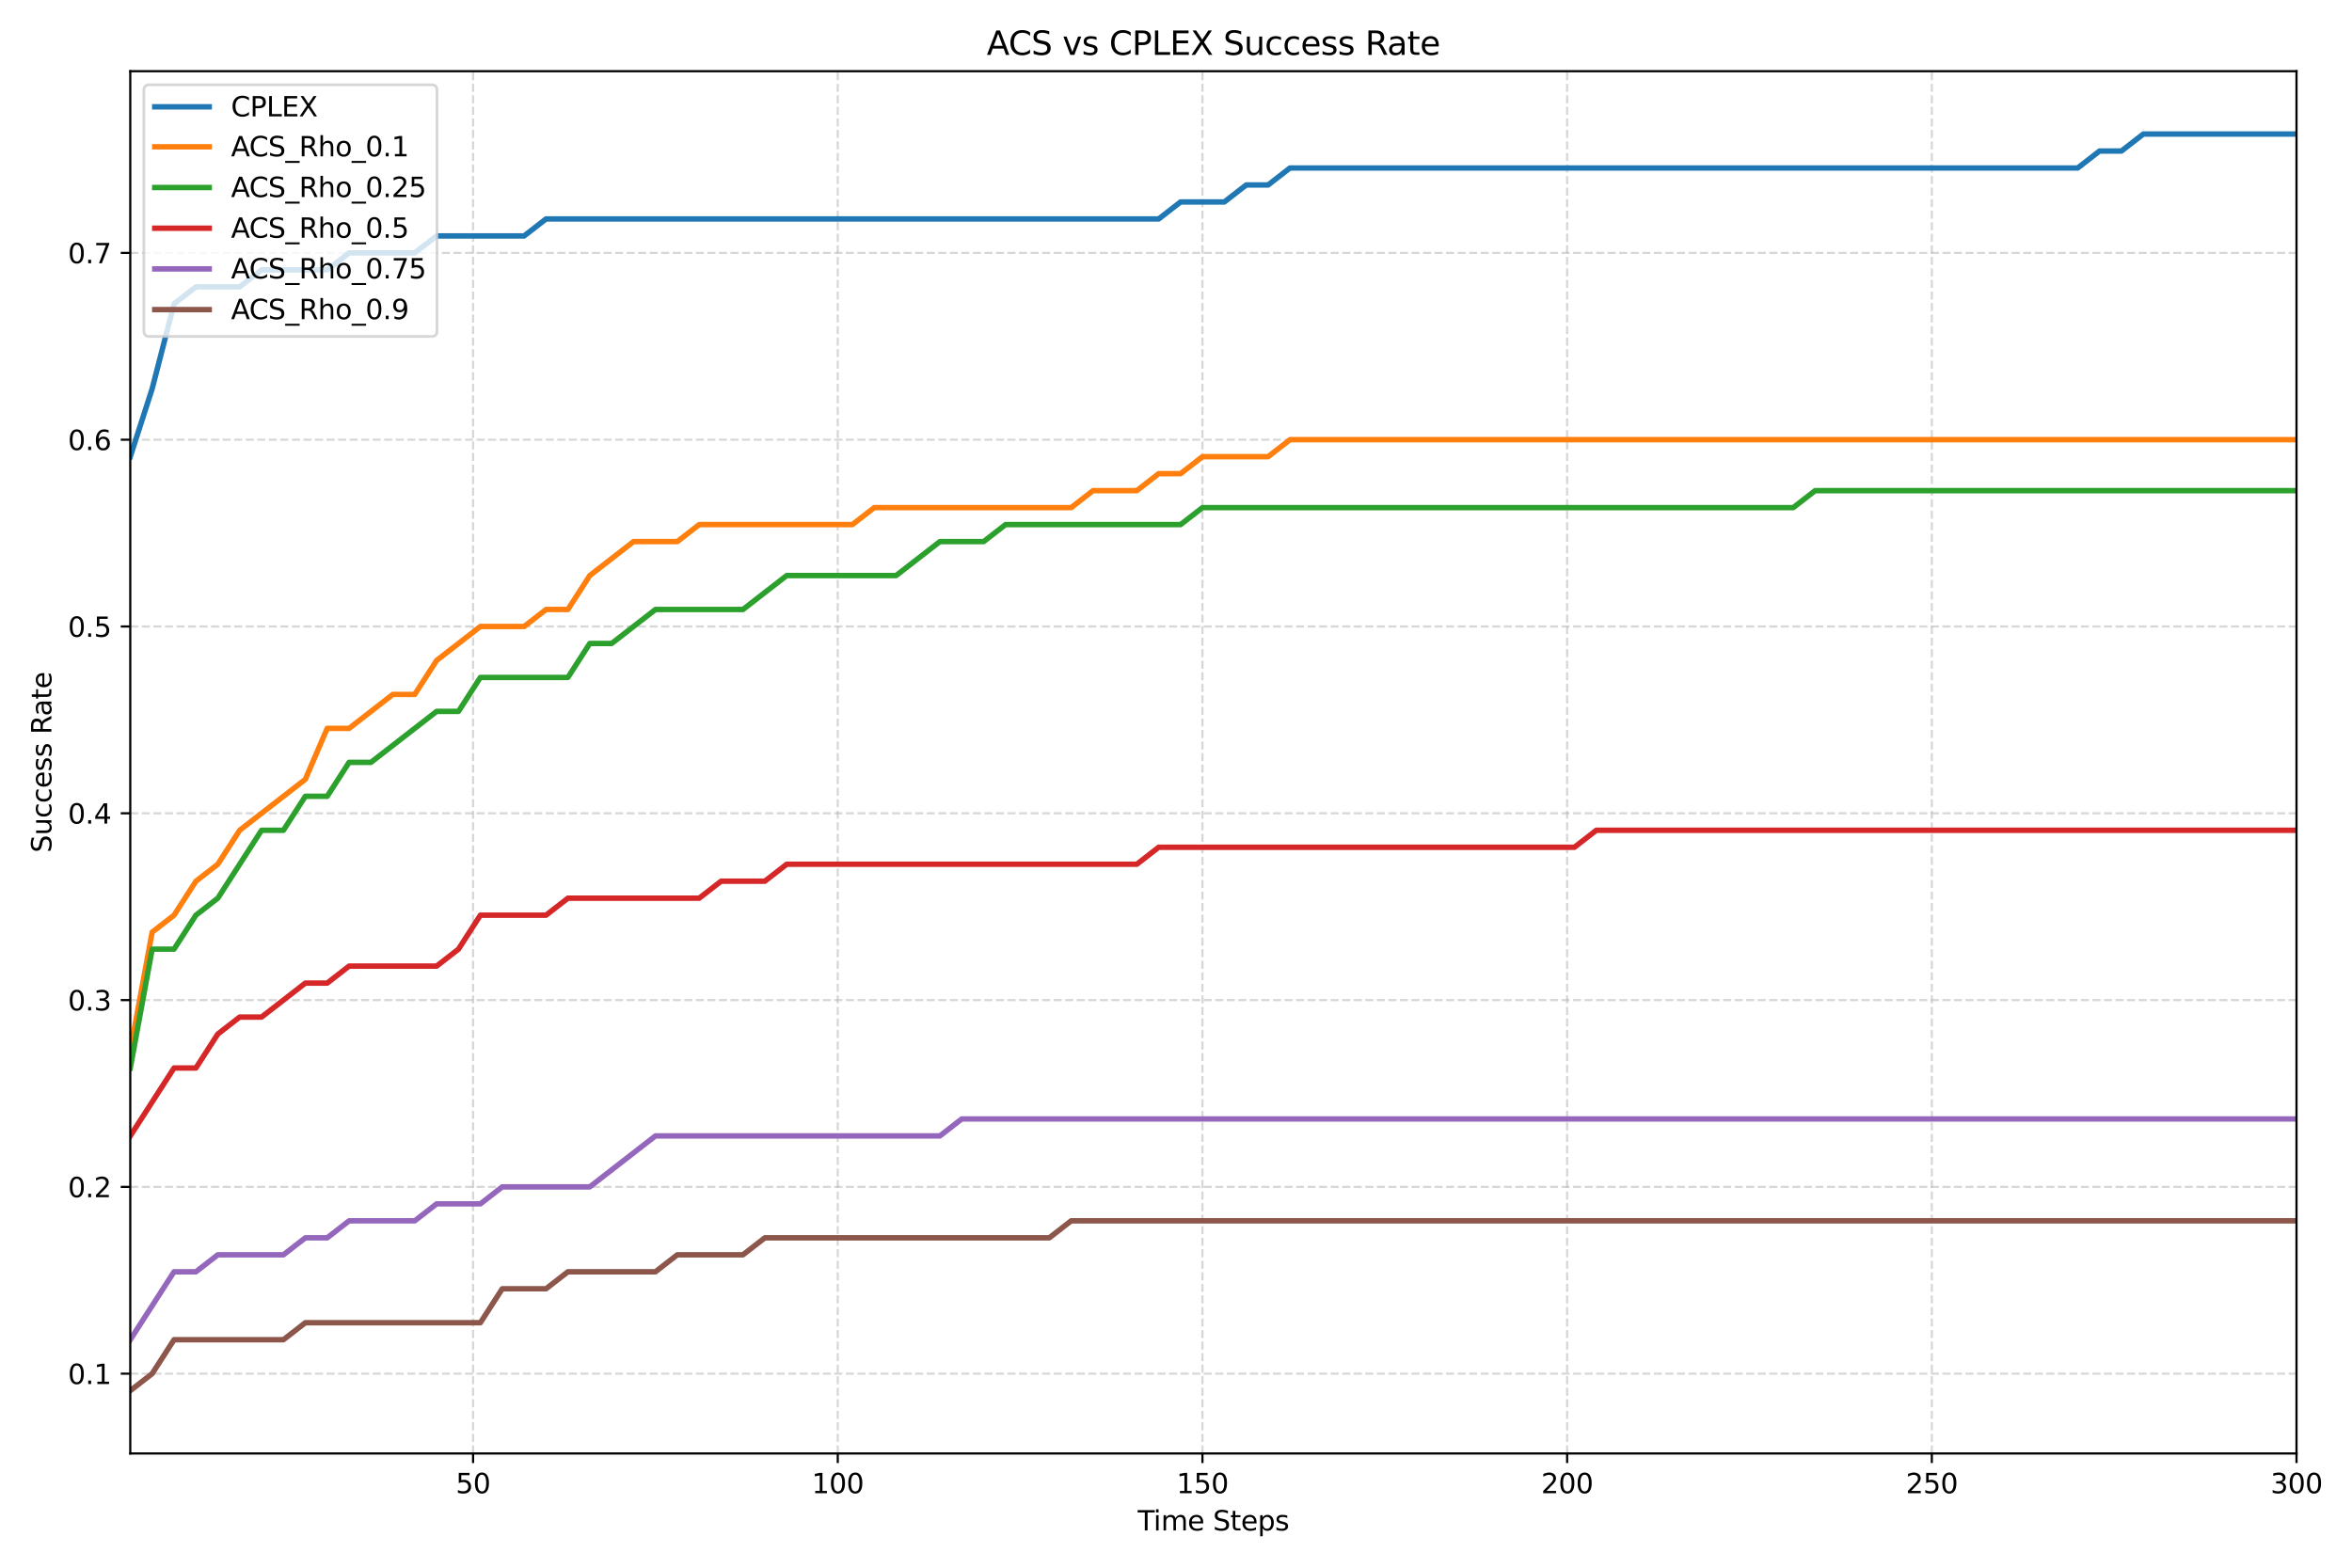 <?xml version="1.0" encoding="utf-8" standalone="no"?>
<!DOCTYPE svg PUBLIC "-//W3C//DTD SVG 1.1//EN"
  "http://www.w3.org/Graphics/SVG/1.1/DTD/svg11.dtd">
<svg xmlns:xlink="http://www.w3.org/1999/xlink" width="864pt" height="576pt" viewBox="0 0 864 576" xmlns="http://www.w3.org/2000/svg" version="1.1">
 <defs>
  <style type="text/css">*{stroke-linejoin: round; stroke-linecap: butt}</style>
 </defs>
 <g id="figure_1">
  <g id="patch_1">
   <path d="M 0 576 
L 864 576 
L 864 0 
L 0 0 
z
" style="fill: #ffffff"/>
  </g>
  <g id="axes_1">
   <g id="patch_2">
    <path d="M 47.855 534.04 
L 843.615 534.04 
L 843.615 26.16 
L 47.855 26.16 
z
" style="fill: #ffffff"/>
   </g>
   <g id="matplotlib.axis_1">
    <g id="xtick_1">
     <g id="line2d_1">
      <path d="M 173.783 534.04 
L 173.783 26.16 
" clip-path="url(#pd5a1fff08d)" style="fill: none; stroke-dasharray: 2.96,1.28; stroke-dashoffset: 0; stroke: #b0b0b0; stroke-opacity: 0.5; stroke-width: 0.8"/>
     </g>
     <g id="line2d_2">
      <defs>
       <path id="m75f1ec9f77" d="M 0 0 
L 0 3.5 
" style="stroke: #000000; stroke-width: 0.8"/>
      </defs>
      <g>
       <use xlink:href="#m75f1ec9f77" x="173.783" y="534.04" style="stroke: #000000; stroke-width: 0.8"/>
      </g>
     </g>
     <g id="text_1">
      <!-- 50 -->
      <g transform="translate(167.421 548.638) scale(0.1 -0.1)">
       <defs>
        <path id="DejaVuSans-35" d="M 691 4666 
L 3169 4666 
L 3169 4134 
L 1269 4134 
L 1269 2991 
Q 1406 3038 1543 3061 
Q 1681 3084 1819 3084 
Q 2600 3084 3056 2656 
Q 3513 2228 3513 1497 
Q 3513 744 3044 326 
Q 2575 -91 1722 -91 
Q 1428 -91 1123 -41 
Q 819 9 494 109 
L 494 744 
Q 775 591 1075 516 
Q 1375 441 1709 441 
Q 2250 441 2565 725 
Q 2881 1009 2881 1497 
Q 2881 1984 2565 2268 
Q 2250 2553 1709 2553 
Q 1456 2553 1204 2497 
Q 953 2441 691 2322 
L 691 4666 
z
" transform="scale(0.016)"/>
        <path id="DejaVuSans-30" d="M 2034 4250 
Q 1547 4250 1301 3770 
Q 1056 3291 1056 2328 
Q 1056 1369 1301 889 
Q 1547 409 2034 409 
Q 2525 409 2770 889 
Q 3016 1369 3016 2328 
Q 3016 3291 2770 3770 
Q 2525 4250 2034 4250 
z
M 2034 4750 
Q 2819 4750 3233 4129 
Q 3647 3509 3647 2328 
Q 3647 1150 3233 529 
Q 2819 -91 2034 -91 
Q 1250 -91 836 529 
Q 422 1150 422 2328 
Q 422 3509 836 4129 
Q 1250 4750 2034 4750 
z
" transform="scale(0.016)"/>
       </defs>
       <use xlink:href="#DejaVuSans-35"/>
       <use xlink:href="#DejaVuSans-30" transform="translate(63.623 0)"/>
      </g>
     </g>
    </g>
    <g id="xtick_2">
     <g id="line2d_3">
      <path d="M 307.75 534.04 
L 307.75 26.16 
" clip-path="url(#pd5a1fff08d)" style="fill: none; stroke-dasharray: 2.96,1.28; stroke-dashoffset: 0; stroke: #b0b0b0; stroke-opacity: 0.5; stroke-width: 0.8"/>
     </g>
     <g id="line2d_4">
      <g>
       <use xlink:href="#m75f1ec9f77" x="307.75" y="534.04" style="stroke: #000000; stroke-width: 0.8"/>
      </g>
     </g>
     <g id="text_2">
      <!-- 100 -->
      <g transform="translate(298.206 548.638) scale(0.1 -0.1)">
       <defs>
        <path id="DejaVuSans-31" d="M 794 531 
L 1825 531 
L 1825 4091 
L 703 3866 
L 703 4441 
L 1819 4666 
L 2450 4666 
L 2450 531 
L 3481 531 
L 3481 0 
L 794 0 
L 794 531 
z
" transform="scale(0.016)"/>
       </defs>
       <use xlink:href="#DejaVuSans-31"/>
       <use xlink:href="#DejaVuSans-30" transform="translate(63.623 0)"/>
       <use xlink:href="#DejaVuSans-30" transform="translate(127.246 0)"/>
      </g>
     </g>
    </g>
    <g id="xtick_3">
     <g id="line2d_5">
      <path d="M 441.716 534.04 
L 441.716 26.16 
" clip-path="url(#pd5a1fff08d)" style="fill: none; stroke-dasharray: 2.96,1.28; stroke-dashoffset: 0; stroke: #b0b0b0; stroke-opacity: 0.5; stroke-width: 0.8"/>
     </g>
     <g id="line2d_6">
      <g>
       <use xlink:href="#m75f1ec9f77" x="441.716" y="534.04" style="stroke: #000000; stroke-width: 0.8"/>
      </g>
     </g>
     <g id="text_3">
      <!-- 150 -->
      <g transform="translate(432.172 548.638) scale(0.1 -0.1)">
       <use xlink:href="#DejaVuSans-31"/>
       <use xlink:href="#DejaVuSans-35" transform="translate(63.623 0)"/>
       <use xlink:href="#DejaVuSans-30" transform="translate(127.246 0)"/>
      </g>
     </g>
    </g>
    <g id="xtick_4">
     <g id="line2d_7">
      <path d="M 575.682 534.04 
L 575.682 26.16 
" clip-path="url(#pd5a1fff08d)" style="fill: none; stroke-dasharray: 2.96,1.28; stroke-dashoffset: 0; stroke: #b0b0b0; stroke-opacity: 0.5; stroke-width: 0.8"/>
     </g>
     <g id="line2d_8">
      <g>
       <use xlink:href="#m75f1ec9f77" x="575.682" y="534.04" style="stroke: #000000; stroke-width: 0.8"/>
      </g>
     </g>
     <g id="text_4">
      <!-- 200 -->
      <g transform="translate(566.139 548.638) scale(0.1 -0.1)">
       <defs>
        <path id="DejaVuSans-32" d="M 1228 531 
L 3431 531 
L 3431 0 
L 469 0 
L 469 531 
Q 828 903 1448 1529 
Q 2069 2156 2228 2338 
Q 2531 2678 2651 2914 
Q 2772 3150 2772 3378 
Q 2772 3750 2511 3984 
Q 2250 4219 1831 4219 
Q 1534 4219 1204 4116 
Q 875 4013 500 3803 
L 500 4441 
Q 881 4594 1212 4672 
Q 1544 4750 1819 4750 
Q 2544 4750 2975 4387 
Q 3406 4025 3406 3419 
Q 3406 3131 3298 2873 
Q 3191 2616 2906 2266 
Q 2828 2175 2409 1742 
Q 1991 1309 1228 531 
z
" transform="scale(0.016)"/>
       </defs>
       <use xlink:href="#DejaVuSans-32"/>
       <use xlink:href="#DejaVuSans-30" transform="translate(63.623 0)"/>
       <use xlink:href="#DejaVuSans-30" transform="translate(127.246 0)"/>
      </g>
     </g>
    </g>
    <g id="xtick_5">
     <g id="line2d_9">
      <path d="M 709.649 534.04 
L 709.649 26.16 
" clip-path="url(#pd5a1fff08d)" style="fill: none; stroke-dasharray: 2.96,1.28; stroke-dashoffset: 0; stroke: #b0b0b0; stroke-opacity: 0.5; stroke-width: 0.8"/>
     </g>
     <g id="line2d_10">
      <g>
       <use xlink:href="#m75f1ec9f77" x="709.649" y="534.04" style="stroke: #000000; stroke-width: 0.8"/>
      </g>
     </g>
     <g id="text_5">
      <!-- 250 -->
      <g transform="translate(700.105 548.638) scale(0.1 -0.1)">
       <use xlink:href="#DejaVuSans-32"/>
       <use xlink:href="#DejaVuSans-35" transform="translate(63.623 0)"/>
       <use xlink:href="#DejaVuSans-30" transform="translate(127.246 0)"/>
      </g>
     </g>
    </g>
    <g id="xtick_6">
     <g id="line2d_11">
      <path d="M 843.615 534.04 
L 843.615 26.16 
" clip-path="url(#pd5a1fff08d)" style="fill: none; stroke-dasharray: 2.96,1.28; stroke-dashoffset: 0; stroke: #b0b0b0; stroke-opacity: 0.5; stroke-width: 0.8"/>
     </g>
     <g id="line2d_12">
      <g>
       <use xlink:href="#m75f1ec9f77" x="843.615" y="534.04" style="stroke: #000000; stroke-width: 0.8"/>
      </g>
     </g>
     <g id="text_6">
      <!-- 300 -->
      <g transform="translate(834.071 548.638) scale(0.1 -0.1)">
       <defs>
        <path id="DejaVuSans-33" d="M 2597 2516 
Q 3050 2419 3304 2112 
Q 3559 1806 3559 1356 
Q 3559 666 3084 287 
Q 2609 -91 1734 -91 
Q 1441 -91 1130 -33 
Q 819 25 488 141 
L 488 750 
Q 750 597 1062 519 
Q 1375 441 1716 441 
Q 2309 441 2620 675 
Q 2931 909 2931 1356 
Q 2931 1769 2642 2001 
Q 2353 2234 1838 2234 
L 1294 2234 
L 1294 2753 
L 1863 2753 
Q 2328 2753 2575 2939 
Q 2822 3125 2822 3475 
Q 2822 3834 2567 4026 
Q 2313 4219 1838 4219 
Q 1578 4219 1281 4162 
Q 984 4106 628 3988 
L 628 4550 
Q 988 4650 1302 4700 
Q 1616 4750 1894 4750 
Q 2613 4750 3031 4423 
Q 3450 4097 3450 3541 
Q 3450 3153 3228 2886 
Q 3006 2619 2597 2516 
z
" transform="scale(0.016)"/>
       </defs>
       <use xlink:href="#DejaVuSans-33"/>
       <use xlink:href="#DejaVuSans-30" transform="translate(63.623 0)"/>
       <use xlink:href="#DejaVuSans-30" transform="translate(127.246 0)"/>
      </g>
     </g>
    </g>
    <g id="text_7">
     <!-- Time Steps -->
     <g transform="translate(417.923 562.317) scale(0.1 -0.1)">
      <defs>
       <path id="DejaVuSans-54" d="M -19 4666 
L 3928 4666 
L 3928 4134 
L 2272 4134 
L 2272 0 
L 1638 0 
L 1638 4134 
L -19 4134 
L -19 4666 
z
" transform="scale(0.016)"/>
       <path id="DejaVuSans-69" d="M 603 3500 
L 1178 3500 
L 1178 0 
L 603 0 
L 603 3500 
z
M 603 4863 
L 1178 4863 
L 1178 4134 
L 603 4134 
L 603 4863 
z
" transform="scale(0.016)"/>
       <path id="DejaVuSans-6d" d="M 3328 2828 
Q 3544 3216 3844 3400 
Q 4144 3584 4550 3584 
Q 5097 3584 5394 3201 
Q 5691 2819 5691 2113 
L 5691 0 
L 5113 0 
L 5113 2094 
Q 5113 2597 4934 2840 
Q 4756 3084 4391 3084 
Q 3944 3084 3684 2787 
Q 3425 2491 3425 1978 
L 3425 0 
L 2847 0 
L 2847 2094 
Q 2847 2600 2669 2842 
Q 2491 3084 2119 3084 
Q 1678 3084 1418 2786 
Q 1159 2488 1159 1978 
L 1159 0 
L 581 0 
L 581 3500 
L 1159 3500 
L 1159 2956 
Q 1356 3278 1631 3431 
Q 1906 3584 2284 3584 
Q 2666 3584 2933 3390 
Q 3200 3197 3328 2828 
z
" transform="scale(0.016)"/>
       <path id="DejaVuSans-65" d="M 3597 1894 
L 3597 1613 
L 953 1613 
Q 991 1019 1311 708 
Q 1631 397 2203 397 
Q 2534 397 2845 478 
Q 3156 559 3463 722 
L 3463 178 
Q 3153 47 2828 -22 
Q 2503 -91 2169 -91 
Q 1331 -91 842 396 
Q 353 884 353 1716 
Q 353 2575 817 3079 
Q 1281 3584 2069 3584 
Q 2775 3584 3186 3129 
Q 3597 2675 3597 1894 
z
M 3022 2063 
Q 3016 2534 2758 2815 
Q 2500 3097 2075 3097 
Q 1594 3097 1305 2825 
Q 1016 2553 972 2059 
L 3022 2063 
z
" transform="scale(0.016)"/>
       <path id="DejaVuSans-20" transform="scale(0.016)"/>
       <path id="DejaVuSans-53" d="M 3425 4513 
L 3425 3897 
Q 3066 4069 2747 4153 
Q 2428 4238 2131 4238 
Q 1616 4238 1336 4038 
Q 1056 3838 1056 3469 
Q 1056 3159 1242 3001 
Q 1428 2844 1947 2747 
L 2328 2669 
Q 3034 2534 3370 2195 
Q 3706 1856 3706 1288 
Q 3706 609 3251 259 
Q 2797 -91 1919 -91 
Q 1588 -91 1214 -16 
Q 841 59 441 206 
L 441 856 
Q 825 641 1194 531 
Q 1563 422 1919 422 
Q 2459 422 2753 634 
Q 3047 847 3047 1241 
Q 3047 1584 2836 1778 
Q 2625 1972 2144 2069 
L 1759 2144 
Q 1053 2284 737 2584 
Q 422 2884 422 3419 
Q 422 4038 858 4394 
Q 1294 4750 2059 4750 
Q 2388 4750 2728 4690 
Q 3069 4631 3425 4513 
z
" transform="scale(0.016)"/>
       <path id="DejaVuSans-74" d="M 1172 4494 
L 1172 3500 
L 2356 3500 
L 2356 3053 
L 1172 3053 
L 1172 1153 
Q 1172 725 1289 603 
Q 1406 481 1766 481 
L 2356 481 
L 2356 0 
L 1766 0 
Q 1100 0 847 248 
Q 594 497 594 1153 
L 594 3053 
L 172 3053 
L 172 3500 
L 594 3500 
L 594 4494 
L 1172 4494 
z
" transform="scale(0.016)"/>
       <path id="DejaVuSans-70" d="M 1159 525 
L 1159 -1331 
L 581 -1331 
L 581 3500 
L 1159 3500 
L 1159 2969 
Q 1341 3281 1617 3432 
Q 1894 3584 2278 3584 
Q 2916 3584 3314 3078 
Q 3713 2572 3713 1747 
Q 3713 922 3314 415 
Q 2916 -91 2278 -91 
Q 1894 -91 1617 61 
Q 1341 213 1159 525 
z
M 3116 1747 
Q 3116 2381 2855 2742 
Q 2594 3103 2138 3103 
Q 1681 3103 1420 2742 
Q 1159 2381 1159 1747 
Q 1159 1113 1420 752 
Q 1681 391 2138 391 
Q 2594 391 2855 752 
Q 3116 1113 3116 1747 
z
" transform="scale(0.016)"/>
       <path id="DejaVuSans-73" d="M 2834 3397 
L 2834 2853 
Q 2591 2978 2328 3040 
Q 2066 3103 1784 3103 
Q 1356 3103 1142 2972 
Q 928 2841 928 2578 
Q 928 2378 1081 2264 
Q 1234 2150 1697 2047 
L 1894 2003 
Q 2506 1872 2764 1633 
Q 3022 1394 3022 966 
Q 3022 478 2636 193 
Q 2250 -91 1575 -91 
Q 1294 -91 989 -36 
Q 684 19 347 128 
L 347 722 
Q 666 556 975 473 
Q 1284 391 1588 391 
Q 1994 391 2212 530 
Q 2431 669 2431 922 
Q 2431 1156 2273 1281 
Q 2116 1406 1581 1522 
L 1381 1569 
Q 847 1681 609 1914 
Q 372 2147 372 2553 
Q 372 3047 722 3315 
Q 1072 3584 1716 3584 
Q 2034 3584 2315 3537 
Q 2597 3491 2834 3397 
z
" transform="scale(0.016)"/>
      </defs>
      <use xlink:href="#DejaVuSans-54"/>
      <use xlink:href="#DejaVuSans-69" transform="translate(57.959 0)"/>
      <use xlink:href="#DejaVuSans-6d" transform="translate(85.742 0)"/>
      <use xlink:href="#DejaVuSans-65" transform="translate(183.154 0)"/>
      <use xlink:href="#DejaVuSans-20" transform="translate(244.678 0)"/>
      <use xlink:href="#DejaVuSans-53" transform="translate(276.465 0)"/>
      <use xlink:href="#DejaVuSans-74" transform="translate(339.941 0)"/>
      <use xlink:href="#DejaVuSans-65" transform="translate(379.15 0)"/>
      <use xlink:href="#DejaVuSans-70" transform="translate(440.674 0)"/>
      <use xlink:href="#DejaVuSans-73" transform="translate(504.15 0)"/>
     </g>
    </g>
   </g>
   <g id="matplotlib.axis_2">
    <g id="ytick_1">
     <g id="line2d_13">
      <path d="M 47.855 504.715 
L 843.615 504.715 
" clip-path="url(#pd5a1fff08d)" style="fill: none; stroke-dasharray: 2.96,1.28; stroke-dashoffset: 0; stroke: #b0b0b0; stroke-opacity: 0.5; stroke-width: 0.8"/>
     </g>
     <g id="line2d_14">
      <defs>
       <path id="mc650f4941c" d="M 0 0 
L -3.5 0 
" style="stroke: #000000; stroke-width: 0.8"/>
      </defs>
      <g>
       <use xlink:href="#mc650f4941c" x="47.855" y="504.715" style="stroke: #000000; stroke-width: 0.8"/>
      </g>
     </g>
     <g id="text_8">
      <!-- 0.1 -->
      <g transform="translate(24.952 508.514) scale(0.1 -0.1)">
       <defs>
        <path id="DejaVuSans-2e" d="M 684 794 
L 1344 794 
L 1344 0 
L 684 0 
L 684 794 
z
" transform="scale(0.016)"/>
       </defs>
       <use xlink:href="#DejaVuSans-30"/>
       <use xlink:href="#DejaVuSans-2e" transform="translate(63.623 0)"/>
       <use xlink:href="#DejaVuSans-31" transform="translate(95.41 0)"/>
      </g>
     </g>
    </g>
    <g id="ytick_2">
     <g id="line2d_15">
      <path d="M 47.855 436.083 
L 843.615 436.083 
" clip-path="url(#pd5a1fff08d)" style="fill: none; stroke-dasharray: 2.96,1.28; stroke-dashoffset: 0; stroke: #b0b0b0; stroke-opacity: 0.5; stroke-width: 0.8"/>
     </g>
     <g id="line2d_16">
      <g>
       <use xlink:href="#mc650f4941c" x="47.855" y="436.083" style="stroke: #000000; stroke-width: 0.8"/>
      </g>
     </g>
     <g id="text_9">
      <!-- 0.2 -->
      <g transform="translate(24.952 439.882) scale(0.1 -0.1)">
       <use xlink:href="#DejaVuSans-30"/>
       <use xlink:href="#DejaVuSans-2e" transform="translate(63.623 0)"/>
       <use xlink:href="#DejaVuSans-32" transform="translate(95.41 0)"/>
      </g>
     </g>
    </g>
    <g id="ytick_3">
     <g id="line2d_17">
      <path d="M 47.855 367.45 
L 843.615 367.45 
" clip-path="url(#pd5a1fff08d)" style="fill: none; stroke-dasharray: 2.96,1.28; stroke-dashoffset: 0; stroke: #b0b0b0; stroke-opacity: 0.5; stroke-width: 0.8"/>
     </g>
     <g id="line2d_18">
      <g>
       <use xlink:href="#mc650f4941c" x="47.855" y="367.45" style="stroke: #000000; stroke-width: 0.8"/>
      </g>
     </g>
     <g id="text_10">
      <!-- 0.3 -->
      <g transform="translate(24.952 371.25) scale(0.1 -0.1)">
       <use xlink:href="#DejaVuSans-30"/>
       <use xlink:href="#DejaVuSans-2e" transform="translate(63.623 0)"/>
       <use xlink:href="#DejaVuSans-33" transform="translate(95.41 0)"/>
      </g>
     </g>
    </g>
    <g id="ytick_4">
     <g id="line2d_19">
      <path d="M 47.855 298.818 
L 843.615 298.818 
" clip-path="url(#pd5a1fff08d)" style="fill: none; stroke-dasharray: 2.96,1.28; stroke-dashoffset: 0; stroke: #b0b0b0; stroke-opacity: 0.5; stroke-width: 0.8"/>
     </g>
     <g id="line2d_20">
      <g>
       <use xlink:href="#mc650f4941c" x="47.855" y="298.818" style="stroke: #000000; stroke-width: 0.8"/>
      </g>
     </g>
     <g id="text_11">
      <!-- 0.4 -->
      <g transform="translate(24.952 302.617) scale(0.1 -0.1)">
       <defs>
        <path id="DejaVuSans-34" d="M 2419 4116 
L 825 1625 
L 2419 1625 
L 2419 4116 
z
M 2253 4666 
L 3047 4666 
L 3047 1625 
L 3713 1625 
L 3713 1100 
L 3047 1100 
L 3047 0 
L 2419 0 
L 2419 1100 
L 313 1100 
L 313 1709 
L 2253 4666 
z
" transform="scale(0.016)"/>
       </defs>
       <use xlink:href="#DejaVuSans-30"/>
       <use xlink:href="#DejaVuSans-2e" transform="translate(63.623 0)"/>
       <use xlink:href="#DejaVuSans-34" transform="translate(95.41 0)"/>
      </g>
     </g>
    </g>
    <g id="ytick_5">
     <g id="line2d_21">
      <path d="M 47.855 230.186 
L 843.615 230.186 
" clip-path="url(#pd5a1fff08d)" style="fill: none; stroke-dasharray: 2.96,1.28; stroke-dashoffset: 0; stroke: #b0b0b0; stroke-opacity: 0.5; stroke-width: 0.8"/>
     </g>
     <g id="line2d_22">
      <g>
       <use xlink:href="#mc650f4941c" x="47.855" y="230.186" style="stroke: #000000; stroke-width: 0.8"/>
      </g>
     </g>
     <g id="text_12">
      <!-- 0.5 -->
      <g transform="translate(24.952 233.985) scale(0.1 -0.1)">
       <use xlink:href="#DejaVuSans-30"/>
       <use xlink:href="#DejaVuSans-2e" transform="translate(63.623 0)"/>
       <use xlink:href="#DejaVuSans-35" transform="translate(95.41 0)"/>
      </g>
     </g>
    </g>
    <g id="ytick_6">
     <g id="line2d_23">
      <path d="M 47.855 161.553 
L 843.615 161.553 
" clip-path="url(#pd5a1fff08d)" style="fill: none; stroke-dasharray: 2.96,1.28; stroke-dashoffset: 0; stroke: #b0b0b0; stroke-opacity: 0.5; stroke-width: 0.8"/>
     </g>
     <g id="line2d_24">
      <g>
       <use xlink:href="#mc650f4941c" x="47.855" y="161.553" style="stroke: #000000; stroke-width: 0.8"/>
      </g>
     </g>
     <g id="text_13">
      <!-- 0.6 -->
      <g transform="translate(24.952 165.352) scale(0.1 -0.1)">
       <defs>
        <path id="DejaVuSans-36" d="M 2113 2584 
Q 1688 2584 1439 2293 
Q 1191 2003 1191 1497 
Q 1191 994 1439 701 
Q 1688 409 2113 409 
Q 2538 409 2786 701 
Q 3034 994 3034 1497 
Q 3034 2003 2786 2293 
Q 2538 2584 2113 2584 
z
M 3366 4563 
L 3366 3988 
Q 3128 4100 2886 4159 
Q 2644 4219 2406 4219 
Q 1781 4219 1451 3797 
Q 1122 3375 1075 2522 
Q 1259 2794 1537 2939 
Q 1816 3084 2150 3084 
Q 2853 3084 3261 2657 
Q 3669 2231 3669 1497 
Q 3669 778 3244 343 
Q 2819 -91 2113 -91 
Q 1303 -91 875 529 
Q 447 1150 447 2328 
Q 447 3434 972 4092 
Q 1497 4750 2381 4750 
Q 2619 4750 2861 4703 
Q 3103 4656 3366 4563 
z
" transform="scale(0.016)"/>
       </defs>
       <use xlink:href="#DejaVuSans-30"/>
       <use xlink:href="#DejaVuSans-2e" transform="translate(63.623 0)"/>
       <use xlink:href="#DejaVuSans-36" transform="translate(95.41 0)"/>
      </g>
     </g>
    </g>
    <g id="ytick_7">
     <g id="line2d_25">
      <path d="M 47.855 92.921 
L 843.615 92.921 
" clip-path="url(#pd5a1fff08d)" style="fill: none; stroke-dasharray: 2.96,1.28; stroke-dashoffset: 0; stroke: #b0b0b0; stroke-opacity: 0.5; stroke-width: 0.8"/>
     </g>
     <g id="line2d_26">
      <g>
       <use xlink:href="#mc650f4941c" x="47.855" y="92.921" style="stroke: #000000; stroke-width: 0.8"/>
      </g>
     </g>
     <g id="text_14">
      <!-- 0.7 -->
      <g transform="translate(24.952 96.72) scale(0.1 -0.1)">
       <defs>
        <path id="DejaVuSans-37" d="M 525 4666 
L 3525 4666 
L 3525 4397 
L 1831 0 
L 1172 0 
L 2766 4134 
L 525 4134 
L 525 4666 
z
" transform="scale(0.016)"/>
       </defs>
       <use xlink:href="#DejaVuSans-30"/>
       <use xlink:href="#DejaVuSans-2e" transform="translate(63.623 0)"/>
       <use xlink:href="#DejaVuSans-37" transform="translate(95.41 0)"/>
      </g>
     </g>
    </g>
    <g id="text_15">
     <!-- Success Rate -->
     <g transform="translate(18.872 313.279) rotate(-90) scale(0.1 -0.1)">
      <defs>
       <path id="DejaVuSans-75" d="M 544 1381 
L 544 3500 
L 1119 3500 
L 1119 1403 
Q 1119 906 1312 657 
Q 1506 409 1894 409 
Q 2359 409 2629 706 
Q 2900 1003 2900 1516 
L 2900 3500 
L 3475 3500 
L 3475 0 
L 2900 0 
L 2900 538 
Q 2691 219 2414 64 
Q 2138 -91 1772 -91 
Q 1169 -91 856 284 
Q 544 659 544 1381 
z
M 1991 3584 
L 1991 3584 
z
" transform="scale(0.016)"/>
       <path id="DejaVuSans-63" d="M 3122 3366 
L 3122 2828 
Q 2878 2963 2633 3030 
Q 2388 3097 2138 3097 
Q 1578 3097 1268 2742 
Q 959 2388 959 1747 
Q 959 1106 1268 751 
Q 1578 397 2138 397 
Q 2388 397 2633 464 
Q 2878 531 3122 666 
L 3122 134 
Q 2881 22 2623 -34 
Q 2366 -91 2075 -91 
Q 1284 -91 818 406 
Q 353 903 353 1747 
Q 353 2603 823 3093 
Q 1294 3584 2113 3584 
Q 2378 3584 2631 3529 
Q 2884 3475 3122 3366 
z
" transform="scale(0.016)"/>
       <path id="DejaVuSans-52" d="M 2841 2188 
Q 3044 2119 3236 1894 
Q 3428 1669 3622 1275 
L 4263 0 
L 3584 0 
L 2988 1197 
Q 2756 1666 2539 1819 
Q 2322 1972 1947 1972 
L 1259 1972 
L 1259 0 
L 628 0 
L 628 4666 
L 2053 4666 
Q 2853 4666 3247 4331 
Q 3641 3997 3641 3322 
Q 3641 2881 3436 2590 
Q 3231 2300 2841 2188 
z
M 1259 4147 
L 1259 2491 
L 2053 2491 
Q 2509 2491 2742 2702 
Q 2975 2913 2975 3322 
Q 2975 3731 2742 3939 
Q 2509 4147 2053 4147 
L 1259 4147 
z
" transform="scale(0.016)"/>
       <path id="DejaVuSans-61" d="M 2194 1759 
Q 1497 1759 1228 1600 
Q 959 1441 959 1056 
Q 959 750 1161 570 
Q 1363 391 1709 391 
Q 2188 391 2477 730 
Q 2766 1069 2766 1631 
L 2766 1759 
L 2194 1759 
z
M 3341 1997 
L 3341 0 
L 2766 0 
L 2766 531 
Q 2569 213 2275 61 
Q 1981 -91 1556 -91 
Q 1019 -91 701 211 
Q 384 513 384 1019 
Q 384 1609 779 1909 
Q 1175 2209 1959 2209 
L 2766 2209 
L 2766 2266 
Q 2766 2663 2505 2880 
Q 2244 3097 1772 3097 
Q 1472 3097 1187 3025 
Q 903 2953 641 2809 
L 641 3341 
Q 956 3463 1253 3523 
Q 1550 3584 1831 3584 
Q 2591 3584 2966 3190 
Q 3341 2797 3341 1997 
z
" transform="scale(0.016)"/>
      </defs>
      <use xlink:href="#DejaVuSans-53"/>
      <use xlink:href="#DejaVuSans-75" transform="translate(63.477 0)"/>
      <use xlink:href="#DejaVuSans-63" transform="translate(126.855 0)"/>
      <use xlink:href="#DejaVuSans-63" transform="translate(181.836 0)"/>
      <use xlink:href="#DejaVuSans-65" transform="translate(236.816 0)"/>
      <use xlink:href="#DejaVuSans-73" transform="translate(298.34 0)"/>
      <use xlink:href="#DejaVuSans-73" transform="translate(350.439 0)"/>
      <use xlink:href="#DejaVuSans-20" transform="translate(402.539 0)"/>
      <use xlink:href="#DejaVuSans-52" transform="translate(434.326 0)"/>
      <use xlink:href="#DejaVuSans-61" transform="translate(501.559 0)"/>
      <use xlink:href="#DejaVuSans-74" transform="translate(562.838 0)"/>
      <use xlink:href="#DejaVuSans-65" transform="translate(602.047 0)"/>
     </g>
    </g>
   </g>
   <g id="line2d_27">
    <path d="M 47.855 167.792 
L 55.893 142.835 
L 63.931 111.639 
L 71.969 105.399 
L 80.007 105.399 
L 88.045 105.399 
L 96.083 99.16 
L 104.121 99.16 
L 112.159 99.16 
L 120.197 99.16 
L 128.235 92.921 
L 136.273 92.921 
L 144.311 92.921 
L 152.349 92.921 
L 160.387 86.681 
L 168.425 86.681 
L 176.463 86.681 
L 184.501 86.681 
L 192.539 86.681 
L 200.577 80.442 
L 208.615 80.442 
L 216.653 80.442 
L 224.691 80.442 
L 232.729 80.442 
L 240.767 80.442 
L 248.804 80.442 
L 256.842 80.442 
L 264.88 80.442 
L 272.918 80.442 
L 280.956 80.442 
L 288.994 80.442 
L 297.032 80.442 
L 305.07 80.442 
L 313.108 80.442 
L 321.146 80.442 
L 329.184 80.442 
L 337.222 80.442 
L 345.26 80.442 
L 353.298 80.442 
L 361.336 80.442 
L 369.374 80.442 
L 377.412 80.442 
L 385.45 80.442 
L 393.488 80.442 
L 401.526 80.442 
L 409.564 80.442 
L 417.602 80.442 
L 425.64 80.442 
L 433.678 74.203 
L 441.716 74.203 
L 449.754 74.203 
L 457.792 67.963 
L 465.83 67.963 
L 473.868 61.724 
L 481.906 61.724 
L 489.944 61.724 
L 497.982 61.724 
L 506.02 61.724 
L 514.058 61.724 
L 522.096 61.724 
L 530.134 61.724 
L 538.172 61.724 
L 546.21 61.724 
L 554.248 61.724 
L 562.286 61.724 
L 570.324 61.724 
L 578.362 61.724 
L 586.4 61.724 
L 594.438 61.724 
L 602.476 61.724 
L 610.514 61.724 
L 618.552 61.724 
L 626.59 61.724 
L 634.628 61.724 
L 642.666 61.724 
L 650.703 61.724 
L 658.741 61.724 
L 666.779 61.724 
L 674.817 61.724 
L 682.855 61.724 
L 690.893 61.724 
L 698.931 61.724 
L 706.969 61.724 
L 715.007 61.724 
L 723.045 61.724 
L 731.083 61.724 
L 739.121 61.724 
L 747.159 61.724 
L 755.197 61.724 
L 763.235 61.724 
L 771.273 55.485 
L 779.311 55.485 
L 787.349 49.245 
L 795.387 49.245 
L 803.425 49.245 
L 811.463 49.245 
L 819.501 49.245 
L 827.539 49.245 
L 835.577 49.245 
L 843.615 49.245 
" clip-path="url(#pd5a1fff08d)" style="fill: none; stroke: #1f77b4; stroke-width: 2; stroke-linecap: square"/>
   </g>
   <g id="line2d_28">
    <path d="M 47.855 386.168 
L 55.893 342.493 
L 63.931 336.254 
L 71.969 323.775 
L 80.007 317.536 
L 88.045 305.057 
L 96.083 298.818 
L 104.121 292.579 
L 112.159 286.339 
L 120.197 267.621 
L 128.235 267.621 
L 136.273 261.382 
L 144.311 255.143 
L 152.349 255.143 
L 160.387 242.664 
L 168.425 236.425 
L 176.463 230.186 
L 184.501 230.186 
L 192.539 230.186 
L 200.577 223.946 
L 208.615 223.946 
L 216.653 211.468 
L 224.691 205.228 
L 232.729 198.989 
L 240.767 198.989 
L 248.804 198.989 
L 256.842 192.75 
L 264.88 192.75 
L 272.918 192.75 
L 280.956 192.75 
L 288.994 192.75 
L 297.032 192.75 
L 305.07 192.75 
L 313.108 192.75 
L 321.146 186.51 
L 329.184 186.51 
L 337.222 186.51 
L 345.26 186.51 
L 353.298 186.51 
L 361.336 186.51 
L 369.374 186.51 
L 377.412 186.51 
L 385.45 186.51 
L 393.488 186.51 
L 401.526 180.271 
L 409.564 180.271 
L 417.602 180.271 
L 425.64 174.032 
L 433.678 174.032 
L 441.716 167.792 
L 449.754 167.792 
L 457.792 167.792 
L 465.83 167.792 
L 473.868 161.553 
L 481.906 161.553 
L 489.944 161.553 
L 497.982 161.553 
L 506.02 161.553 
L 514.058 161.553 
L 522.096 161.553 
L 530.134 161.553 
L 538.172 161.553 
L 546.21 161.553 
L 554.248 161.553 
L 562.286 161.553 
L 570.324 161.553 
L 578.362 161.553 
L 586.4 161.553 
L 594.438 161.553 
L 602.476 161.553 
L 610.514 161.553 
L 618.552 161.553 
L 626.59 161.553 
L 634.628 161.553 
L 642.666 161.553 
L 650.703 161.553 
L 658.741 161.553 
L 666.779 161.553 
L 674.817 161.553 
L 682.855 161.553 
L 690.893 161.553 
L 698.931 161.553 
L 706.969 161.553 
L 715.007 161.553 
L 723.045 161.553 
L 731.083 161.553 
L 739.121 161.553 
L 747.159 161.553 
L 755.197 161.553 
L 763.235 161.553 
L 771.273 161.553 
L 779.311 161.553 
L 787.349 161.553 
L 795.387 161.553 
L 803.425 161.553 
L 811.463 161.553 
L 819.501 161.553 
L 827.539 161.553 
L 835.577 161.553 
L 843.615 161.553 
" clip-path="url(#pd5a1fff08d)" style="fill: none; stroke: #ff7f0e; stroke-width: 2; stroke-linecap: square"/>
   </g>
   <g id="line2d_29">
    <path d="M 47.855 392.408 
L 55.893 348.732 
L 63.931 348.732 
L 71.969 336.254 
L 80.007 330.014 
L 88.045 317.536 
L 96.083 305.057 
L 104.121 305.057 
L 112.159 292.579 
L 120.197 292.579 
L 128.235 280.1 
L 136.273 280.1 
L 144.311 273.861 
L 152.349 267.621 
L 160.387 261.382 
L 168.425 261.382 
L 176.463 248.903 
L 184.501 248.903 
L 192.539 248.903 
L 200.577 248.903 
L 208.615 248.903 
L 216.653 236.425 
L 224.691 236.425 
L 232.729 230.186 
L 240.767 223.946 
L 248.804 223.946 
L 256.842 223.946 
L 264.88 223.946 
L 272.918 223.946 
L 280.956 217.707 
L 288.994 211.468 
L 297.032 211.468 
L 305.07 211.468 
L 313.108 211.468 
L 321.146 211.468 
L 329.184 211.468 
L 337.222 205.228 
L 345.26 198.989 
L 353.298 198.989 
L 361.336 198.989 
L 369.374 192.75 
L 377.412 192.75 
L 385.45 192.75 
L 393.488 192.75 
L 401.526 192.75 
L 409.564 192.75 
L 417.602 192.75 
L 425.64 192.75 
L 433.678 192.75 
L 441.716 186.51 
L 449.754 186.51 
L 457.792 186.51 
L 465.83 186.51 
L 473.868 186.51 
L 481.906 186.51 
L 489.944 186.51 
L 497.982 186.51 
L 506.02 186.51 
L 514.058 186.51 
L 522.096 186.51 
L 530.134 186.51 
L 538.172 186.51 
L 546.21 186.51 
L 554.248 186.51 
L 562.286 186.51 
L 570.324 186.51 
L 578.362 186.51 
L 586.4 186.51 
L 594.438 186.51 
L 602.476 186.51 
L 610.514 186.51 
L 618.552 186.51 
L 626.59 186.51 
L 634.628 186.51 
L 642.666 186.51 
L 650.703 186.51 
L 658.741 186.51 
L 666.779 180.271 
L 674.817 180.271 
L 682.855 180.271 
L 690.893 180.271 
L 698.931 180.271 
L 706.969 180.271 
L 715.007 180.271 
L 723.045 180.271 
L 731.083 180.271 
L 739.121 180.271 
L 747.159 180.271 
L 755.197 180.271 
L 763.235 180.271 
L 771.273 180.271 
L 779.311 180.271 
L 787.349 180.271 
L 795.387 180.271 
L 803.425 180.271 
L 811.463 180.271 
L 819.501 180.271 
L 827.539 180.271 
L 835.577 180.271 
L 843.615 180.271 
" clip-path="url(#pd5a1fff08d)" style="fill: none; stroke: #2ca02c; stroke-width: 2; stroke-linecap: square"/>
   </g>
   <g id="line2d_30">
    <path d="M 47.855 417.365 
L 55.893 404.886 
L 63.931 392.408 
L 71.969 392.408 
L 80.007 379.929 
L 88.045 373.69 
L 96.083 373.69 
L 104.121 367.45 
L 112.159 361.211 
L 120.197 361.211 
L 128.235 354.972 
L 136.273 354.972 
L 144.311 354.972 
L 152.349 354.972 
L 160.387 354.972 
L 168.425 348.732 
L 176.463 336.254 
L 184.501 336.254 
L 192.539 336.254 
L 200.577 336.254 
L 208.615 330.014 
L 216.653 330.014 
L 224.691 330.014 
L 232.729 330.014 
L 240.767 330.014 
L 248.804 330.014 
L 256.842 330.014 
L 264.88 323.775 
L 272.918 323.775 
L 280.956 323.775 
L 288.994 317.536 
L 297.032 317.536 
L 305.07 317.536 
L 313.108 317.536 
L 321.146 317.536 
L 329.184 317.536 
L 337.222 317.536 
L 345.26 317.536 
L 353.298 317.536 
L 361.336 317.536 
L 369.374 317.536 
L 377.412 317.536 
L 385.45 317.536 
L 393.488 317.536 
L 401.526 317.536 
L 409.564 317.536 
L 417.602 317.536 
L 425.64 311.297 
L 433.678 311.297 
L 441.716 311.297 
L 449.754 311.297 
L 457.792 311.297 
L 465.83 311.297 
L 473.868 311.297 
L 481.906 311.297 
L 489.944 311.297 
L 497.982 311.297 
L 506.02 311.297 
L 514.058 311.297 
L 522.096 311.297 
L 530.134 311.297 
L 538.172 311.297 
L 546.21 311.297 
L 554.248 311.297 
L 562.286 311.297 
L 570.324 311.297 
L 578.362 311.297 
L 586.4 305.057 
L 594.438 305.057 
L 602.476 305.057 
L 610.514 305.057 
L 618.552 305.057 
L 626.59 305.057 
L 634.628 305.057 
L 642.666 305.057 
L 650.703 305.057 
L 658.741 305.057 
L 666.779 305.057 
L 674.817 305.057 
L 682.855 305.057 
L 690.893 305.057 
L 698.931 305.057 
L 706.969 305.057 
L 715.007 305.057 
L 723.045 305.057 
L 731.083 305.057 
L 739.121 305.057 
L 747.159 305.057 
L 755.197 305.057 
L 763.235 305.057 
L 771.273 305.057 
L 779.311 305.057 
L 787.349 305.057 
L 795.387 305.057 
L 803.425 305.057 
L 811.463 305.057 
L 819.501 305.057 
L 827.539 305.057 
L 835.577 305.057 
L 843.615 305.057 
" clip-path="url(#pd5a1fff08d)" style="fill: none; stroke: #d62728; stroke-width: 2; stroke-linecap: square"/>
   </g>
   <g id="line2d_31">
    <path d="M 47.855 492.237 
L 55.893 479.758 
L 63.931 467.279 
L 71.969 467.279 
L 80.007 461.04 
L 88.045 461.04 
L 96.083 461.04 
L 104.121 461.04 
L 112.159 454.801 
L 120.197 454.801 
L 128.235 448.561 
L 136.273 448.561 
L 144.311 448.561 
L 152.349 448.561 
L 160.387 442.322 
L 168.425 442.322 
L 176.463 442.322 
L 184.501 436.083 
L 192.539 436.083 
L 200.577 436.083 
L 208.615 436.083 
L 216.653 436.083 
L 224.691 429.843 
L 232.729 423.604 
L 240.767 417.365 
L 248.804 417.365 
L 256.842 417.365 
L 264.88 417.365 
L 272.918 417.365 
L 280.956 417.365 
L 288.994 417.365 
L 297.032 417.365 
L 305.07 417.365 
L 313.108 417.365 
L 321.146 417.365 
L 329.184 417.365 
L 337.222 417.365 
L 345.26 417.365 
L 353.298 411.126 
L 361.336 411.126 
L 369.374 411.126 
L 377.412 411.126 
L 385.45 411.126 
L 393.488 411.126 
L 401.526 411.126 
L 409.564 411.126 
L 417.602 411.126 
L 425.64 411.126 
L 433.678 411.126 
L 441.716 411.126 
L 449.754 411.126 
L 457.792 411.126 
L 465.83 411.126 
L 473.868 411.126 
L 481.906 411.126 
L 489.944 411.126 
L 497.982 411.126 
L 506.02 411.126 
L 514.058 411.126 
L 522.096 411.126 
L 530.134 411.126 
L 538.172 411.126 
L 546.21 411.126 
L 554.248 411.126 
L 562.286 411.126 
L 570.324 411.126 
L 578.362 411.126 
L 586.4 411.126 
L 594.438 411.126 
L 602.476 411.126 
L 610.514 411.126 
L 618.552 411.126 
L 626.59 411.126 
L 634.628 411.126 
L 642.666 411.126 
L 650.703 411.126 
L 658.741 411.126 
L 666.779 411.126 
L 674.817 411.126 
L 682.855 411.126 
L 690.893 411.126 
L 698.931 411.126 
L 706.969 411.126 
L 715.007 411.126 
L 723.045 411.126 
L 731.083 411.126 
L 739.121 411.126 
L 747.159 411.126 
L 755.197 411.126 
L 763.235 411.126 
L 771.273 411.126 
L 779.311 411.126 
L 787.349 411.126 
L 795.387 411.126 
L 803.425 411.126 
L 811.463 411.126 
L 819.501 411.126 
L 827.539 411.126 
L 835.577 411.126 
L 843.615 411.126 
" clip-path="url(#pd5a1fff08d)" style="fill: none; stroke: #9467bd; stroke-width: 2; stroke-linecap: square"/>
   </g>
   <g id="line2d_32">
    <path d="M 47.855 510.955 
L 55.893 504.715 
L 63.931 492.237 
L 71.969 492.237 
L 80.007 492.237 
L 88.045 492.237 
L 96.083 492.237 
L 104.121 492.237 
L 112.159 485.997 
L 120.197 485.997 
L 128.235 485.997 
L 136.273 485.997 
L 144.311 485.997 
L 152.349 485.997 
L 160.387 485.997 
L 168.425 485.997 
L 176.463 485.997 
L 184.501 473.519 
L 192.539 473.519 
L 200.577 473.519 
L 208.615 467.279 
L 216.653 467.279 
L 224.691 467.279 
L 232.729 467.279 
L 240.767 467.279 
L 248.804 461.04 
L 256.842 461.04 
L 264.88 461.04 
L 272.918 461.04 
L 280.956 454.801 
L 288.994 454.801 
L 297.032 454.801 
L 305.07 454.801 
L 313.108 454.801 
L 321.146 454.801 
L 329.184 454.801 
L 337.222 454.801 
L 345.26 454.801 
L 353.298 454.801 
L 361.336 454.801 
L 369.374 454.801 
L 377.412 454.801 
L 385.45 454.801 
L 393.488 448.561 
L 401.526 448.561 
L 409.564 448.561 
L 417.602 448.561 
L 425.64 448.561 
L 433.678 448.561 
L 441.716 448.561 
L 449.754 448.561 
L 457.792 448.561 
L 465.83 448.561 
L 473.868 448.561 
L 481.906 448.561 
L 489.944 448.561 
L 497.982 448.561 
L 506.02 448.561 
L 514.058 448.561 
L 522.096 448.561 
L 530.134 448.561 
L 538.172 448.561 
L 546.21 448.561 
L 554.248 448.561 
L 562.286 448.561 
L 570.324 448.561 
L 578.362 448.561 
L 586.4 448.561 
L 594.438 448.561 
L 602.476 448.561 
L 610.514 448.561 
L 618.552 448.561 
L 626.59 448.561 
L 634.628 448.561 
L 642.666 448.561 
L 650.703 448.561 
L 658.741 448.561 
L 666.779 448.561 
L 674.817 448.561 
L 682.855 448.561 
L 690.893 448.561 
L 698.931 448.561 
L 706.969 448.561 
L 715.007 448.561 
L 723.045 448.561 
L 731.083 448.561 
L 739.121 448.561 
L 747.159 448.561 
L 755.197 448.561 
L 763.235 448.561 
L 771.273 448.561 
L 779.311 448.561 
L 787.349 448.561 
L 795.387 448.561 
L 803.425 448.561 
L 811.463 448.561 
L 819.501 448.561 
L 827.539 448.561 
L 835.577 448.561 
L 843.615 448.561 
" clip-path="url(#pd5a1fff08d)" style="fill: none; stroke: #8c564b; stroke-width: 2; stroke-linecap: square"/>
   </g>
   <g id="patch_3">
    <path d="M 47.855 534.04 
L 47.855 26.16 
" style="fill: none; stroke: #000000; stroke-width: 0.8; stroke-linejoin: miter; stroke-linecap: square"/>
   </g>
   <g id="patch_4">
    <path d="M 843.615 534.04 
L 843.615 26.16 
" style="fill: none; stroke: #000000; stroke-width: 0.8; stroke-linejoin: miter; stroke-linecap: square"/>
   </g>
   <g id="patch_5">
    <path d="M 47.855 534.04 
L 843.615 534.04 
" style="fill: none; stroke: #000000; stroke-width: 0.8; stroke-linejoin: miter; stroke-linecap: square"/>
   </g>
   <g id="patch_6">
    <path d="M 47.855 26.16 
L 843.615 26.16 
" style="fill: none; stroke: #000000; stroke-width: 0.8; stroke-linejoin: miter; stroke-linecap: square"/>
   </g>
   <g id="text_16">
    <!-- ACS vs CPLEX Success Rate -->
    <g transform="translate(362.473 20.16) scale(0.12 -0.12)">
     <defs>
      <path id="DejaVuSans-41" d="M 2188 4044 
L 1331 1722 
L 3047 1722 
L 2188 4044 
z
M 1831 4666 
L 2547 4666 
L 4325 0 
L 3669 0 
L 3244 1197 
L 1141 1197 
L 716 0 
L 50 0 
L 1831 4666 
z
" transform="scale(0.016)"/>
      <path id="DejaVuSans-43" d="M 4122 4306 
L 4122 3641 
Q 3803 3938 3442 4084 
Q 3081 4231 2675 4231 
Q 1875 4231 1450 3742 
Q 1025 3253 1025 2328 
Q 1025 1406 1450 917 
Q 1875 428 2675 428 
Q 3081 428 3442 575 
Q 3803 722 4122 1019 
L 4122 359 
Q 3791 134 3420 21 
Q 3050 -91 2638 -91 
Q 1578 -91 968 557 
Q 359 1206 359 2328 
Q 359 3453 968 4101 
Q 1578 4750 2638 4750 
Q 3056 4750 3426 4639 
Q 3797 4528 4122 4306 
z
" transform="scale(0.016)"/>
      <path id="DejaVuSans-76" d="M 191 3500 
L 800 3500 
L 1894 563 
L 2988 3500 
L 3597 3500 
L 2284 0 
L 1503 0 
L 191 3500 
z
" transform="scale(0.016)"/>
      <path id="DejaVuSans-50" d="M 1259 4147 
L 1259 2394 
L 2053 2394 
Q 2494 2394 2734 2622 
Q 2975 2850 2975 3272 
Q 2975 3691 2734 3919 
Q 2494 4147 2053 4147 
L 1259 4147 
z
M 628 4666 
L 2053 4666 
Q 2838 4666 3239 4311 
Q 3641 3956 3641 3272 
Q 3641 2581 3239 2228 
Q 2838 1875 2053 1875 
L 1259 1875 
L 1259 0 
L 628 0 
L 628 4666 
z
" transform="scale(0.016)"/>
      <path id="DejaVuSans-4c" d="M 628 4666 
L 1259 4666 
L 1259 531 
L 3531 531 
L 3531 0 
L 628 0 
L 628 4666 
z
" transform="scale(0.016)"/>
      <path id="DejaVuSans-45" d="M 628 4666 
L 3578 4666 
L 3578 4134 
L 1259 4134 
L 1259 2753 
L 3481 2753 
L 3481 2222 
L 1259 2222 
L 1259 531 
L 3634 531 
L 3634 0 
L 628 0 
L 628 4666 
z
" transform="scale(0.016)"/>
      <path id="DejaVuSans-58" d="M 403 4666 
L 1081 4666 
L 2241 2931 
L 3406 4666 
L 4084 4666 
L 2584 2425 
L 4184 0 
L 3506 0 
L 2194 1984 
L 872 0 
L 191 0 
L 1856 2491 
L 403 4666 
z
" transform="scale(0.016)"/>
     </defs>
     <use xlink:href="#DejaVuSans-41"/>
     <use xlink:href="#DejaVuSans-43" transform="translate(66.658 0)"/>
     <use xlink:href="#DejaVuSans-53" transform="translate(136.482 0)"/>
     <use xlink:href="#DejaVuSans-20" transform="translate(199.959 0)"/>
     <use xlink:href="#DejaVuSans-76" transform="translate(231.746 0)"/>
     <use xlink:href="#DejaVuSans-73" transform="translate(290.926 0)"/>
     <use xlink:href="#DejaVuSans-20" transform="translate(343.025 0)"/>
     <use xlink:href="#DejaVuSans-43" transform="translate(374.812 0)"/>
     <use xlink:href="#DejaVuSans-50" transform="translate(444.637 0)"/>
     <use xlink:href="#DejaVuSans-4c" transform="translate(504.939 0)"/>
     <use xlink:href="#DejaVuSans-45" transform="translate(560.652 0)"/>
     <use xlink:href="#DejaVuSans-58" transform="translate(623.836 0)"/>
     <use xlink:href="#DejaVuSans-20" transform="translate(692.342 0)"/>
     <use xlink:href="#DejaVuSans-53" transform="translate(724.129 0)"/>
     <use xlink:href="#DejaVuSans-75" transform="translate(787.605 0)"/>
     <use xlink:href="#DejaVuSans-63" transform="translate(850.984 0)"/>
     <use xlink:href="#DejaVuSans-63" transform="translate(905.965 0)"/>
     <use xlink:href="#DejaVuSans-65" transform="translate(960.945 0)"/>
     <use xlink:href="#DejaVuSans-73" transform="translate(1022.469 0)"/>
     <use xlink:href="#DejaVuSans-73" transform="translate(1074.568 0)"/>
     <use xlink:href="#DejaVuSans-20" transform="translate(1126.668 0)"/>
     <use xlink:href="#DejaVuSans-52" transform="translate(1158.455 0)"/>
     <use xlink:href="#DejaVuSans-61" transform="translate(1225.688 0)"/>
     <use xlink:href="#DejaVuSans-74" transform="translate(1286.967 0)"/>
     <use xlink:href="#DejaVuSans-65" transform="translate(1326.176 0)"/>
    </g>
   </g>
   <g id="legend_1">
    <g id="patch_7">
     <path d="M 54.855 123.619 
L 158.522 123.619 
Q 160.522 123.619 160.522 121.619 
L 160.522 33.16 
Q 160.522 31.16 158.522 31.16 
L 54.855 31.16 
Q 52.855 31.16 52.855 33.16 
L 52.855 121.619 
Q 52.855 123.619 54.855 123.619 
z
" style="fill: #ffffff; opacity: 0.8; stroke: #cccccc; stroke-linejoin: miter"/>
    </g>
    <g id="line2d_33">
     <path d="M 56.855 39.258 
L 66.855 39.258 
L 76.855 39.258 
" style="fill: none; stroke: #1f77b4; stroke-width: 2; stroke-linecap: square"/>
    </g>
    <g id="text_17">
     <!-- CPLEX -->
     <g transform="translate(84.855 42.758) scale(0.1 -0.1)">
      <use xlink:href="#DejaVuSans-43"/>
      <use xlink:href="#DejaVuSans-50" transform="translate(69.824 0)"/>
      <use xlink:href="#DejaVuSans-4c" transform="translate(130.127 0)"/>
      <use xlink:href="#DejaVuSans-45" transform="translate(185.84 0)"/>
      <use xlink:href="#DejaVuSans-58" transform="translate(249.023 0)"/>
     </g>
    </g>
    <g id="line2d_34">
     <path d="M 56.855 53.937 
L 66.855 53.937 
L 76.855 53.937 
" style="fill: none; stroke: #ff7f0e; stroke-width: 2; stroke-linecap: square"/>
    </g>
    <g id="text_18">
     <!-- ACS_Rho_0.1 -->
     <g transform="translate(84.855 57.437) scale(0.1 -0.1)">
      <defs>
       <path id="DejaVuSans-5f" d="M 3263 -1063 
L 3263 -1509 
L -63 -1509 
L -63 -1063 
L 3263 -1063 
z
" transform="scale(0.016)"/>
       <path id="DejaVuSans-68" d="M 3513 2113 
L 3513 0 
L 2938 0 
L 2938 2094 
Q 2938 2591 2744 2837 
Q 2550 3084 2163 3084 
Q 1697 3084 1428 2787 
Q 1159 2491 1159 1978 
L 1159 0 
L 581 0 
L 581 4863 
L 1159 4863 
L 1159 2956 
Q 1366 3272 1645 3428 
Q 1925 3584 2291 3584 
Q 2894 3584 3203 3211 
Q 3513 2838 3513 2113 
z
" transform="scale(0.016)"/>
       <path id="DejaVuSans-6f" d="M 1959 3097 
Q 1497 3097 1228 2736 
Q 959 2375 959 1747 
Q 959 1119 1226 758 
Q 1494 397 1959 397 
Q 2419 397 2687 759 
Q 2956 1122 2956 1747 
Q 2956 2369 2687 2733 
Q 2419 3097 1959 3097 
z
M 1959 3584 
Q 2709 3584 3137 3096 
Q 3566 2609 3566 1747 
Q 3566 888 3137 398 
Q 2709 -91 1959 -91 
Q 1206 -91 779 398 
Q 353 888 353 1747 
Q 353 2609 779 3096 
Q 1206 3584 1959 3584 
z
" transform="scale(0.016)"/>
      </defs>
      <use xlink:href="#DejaVuSans-41"/>
      <use xlink:href="#DejaVuSans-43" transform="translate(66.658 0)"/>
      <use xlink:href="#DejaVuSans-53" transform="translate(136.482 0)"/>
      <use xlink:href="#DejaVuSans-5f" transform="translate(199.959 0)"/>
      <use xlink:href="#DejaVuSans-52" transform="translate(249.959 0)"/>
      <use xlink:href="#DejaVuSans-68" transform="translate(319.441 0)"/>
      <use xlink:href="#DejaVuSans-6f" transform="translate(382.82 0)"/>
      <use xlink:href="#DejaVuSans-5f" transform="translate(444.002 0)"/>
      <use xlink:href="#DejaVuSans-30" transform="translate(494.002 0)"/>
      <use xlink:href="#DejaVuSans-2e" transform="translate(557.625 0)"/>
      <use xlink:href="#DejaVuSans-31" transform="translate(589.412 0)"/>
     </g>
    </g>
    <g id="line2d_35">
     <path d="M 56.855 68.893 
L 66.855 68.893 
L 76.855 68.893 
" style="fill: none; stroke: #2ca02c; stroke-width: 2; stroke-linecap: square"/>
    </g>
    <g id="text_19">
     <!-- ACS_Rho_0.25 -->
     <g transform="translate(84.855 72.393) scale(0.1 -0.1)">
      <use xlink:href="#DejaVuSans-41"/>
      <use xlink:href="#DejaVuSans-43" transform="translate(66.658 0)"/>
      <use xlink:href="#DejaVuSans-53" transform="translate(136.482 0)"/>
      <use xlink:href="#DejaVuSans-5f" transform="translate(199.959 0)"/>
      <use xlink:href="#DejaVuSans-52" transform="translate(249.959 0)"/>
      <use xlink:href="#DejaVuSans-68" transform="translate(319.441 0)"/>
      <use xlink:href="#DejaVuSans-6f" transform="translate(382.82 0)"/>
      <use xlink:href="#DejaVuSans-5f" transform="translate(444.002 0)"/>
      <use xlink:href="#DejaVuSans-30" transform="translate(494.002 0)"/>
      <use xlink:href="#DejaVuSans-2e" transform="translate(557.625 0)"/>
      <use xlink:href="#DejaVuSans-32" transform="translate(589.412 0)"/>
      <use xlink:href="#DejaVuSans-35" transform="translate(653.035 0)"/>
     </g>
    </g>
    <g id="line2d_36">
     <path d="M 56.855 83.849 
L 66.855 83.849 
L 76.855 83.849 
" style="fill: none; stroke: #d62728; stroke-width: 2; stroke-linecap: square"/>
    </g>
    <g id="text_20">
     <!-- ACS_Rho_0.5 -->
     <g transform="translate(84.855 87.349) scale(0.1 -0.1)">
      <use xlink:href="#DejaVuSans-41"/>
      <use xlink:href="#DejaVuSans-43" transform="translate(66.658 0)"/>
      <use xlink:href="#DejaVuSans-53" transform="translate(136.482 0)"/>
      <use xlink:href="#DejaVuSans-5f" transform="translate(199.959 0)"/>
      <use xlink:href="#DejaVuSans-52" transform="translate(249.959 0)"/>
      <use xlink:href="#DejaVuSans-68" transform="translate(319.441 0)"/>
      <use xlink:href="#DejaVuSans-6f" transform="translate(382.82 0)"/>
      <use xlink:href="#DejaVuSans-5f" transform="translate(444.002 0)"/>
      <use xlink:href="#DejaVuSans-30" transform="translate(494.002 0)"/>
      <use xlink:href="#DejaVuSans-2e" transform="translate(557.625 0)"/>
      <use xlink:href="#DejaVuSans-35" transform="translate(589.412 0)"/>
     </g>
    </g>
    <g id="line2d_37">
     <path d="M 56.855 98.805 
L 66.855 98.805 
L 76.855 98.805 
" style="fill: none; stroke: #9467bd; stroke-width: 2; stroke-linecap: square"/>
    </g>
    <g id="text_21">
     <!-- ACS_Rho_0.75 -->
     <g transform="translate(84.855 102.305) scale(0.1 -0.1)">
      <use xlink:href="#DejaVuSans-41"/>
      <use xlink:href="#DejaVuSans-43" transform="translate(66.658 0)"/>
      <use xlink:href="#DejaVuSans-53" transform="translate(136.482 0)"/>
      <use xlink:href="#DejaVuSans-5f" transform="translate(199.959 0)"/>
      <use xlink:href="#DejaVuSans-52" transform="translate(249.959 0)"/>
      <use xlink:href="#DejaVuSans-68" transform="translate(319.441 0)"/>
      <use xlink:href="#DejaVuSans-6f" transform="translate(382.82 0)"/>
      <use xlink:href="#DejaVuSans-5f" transform="translate(444.002 0)"/>
      <use xlink:href="#DejaVuSans-30" transform="translate(494.002 0)"/>
      <use xlink:href="#DejaVuSans-2e" transform="translate(557.625 0)"/>
      <use xlink:href="#DejaVuSans-37" transform="translate(589.412 0)"/>
      <use xlink:href="#DejaVuSans-35" transform="translate(653.035 0)"/>
     </g>
    </g>
    <g id="line2d_38">
     <path d="M 56.855 113.762 
L 66.855 113.762 
L 76.855 113.762 
" style="fill: none; stroke: #8c564b; stroke-width: 2; stroke-linecap: square"/>
    </g>
    <g id="text_22">
     <!-- ACS_Rho_0.9 -->
     <g transform="translate(84.855 117.262) scale(0.1 -0.1)">
      <defs>
       <path id="DejaVuSans-39" d="M 703 97 
L 703 672 
Q 941 559 1184 500 
Q 1428 441 1663 441 
Q 2288 441 2617 861 
Q 2947 1281 2994 2138 
Q 2813 1869 2534 1725 
Q 2256 1581 1919 1581 
Q 1219 1581 811 2004 
Q 403 2428 403 3163 
Q 403 3881 828 4315 
Q 1253 4750 1959 4750 
Q 2769 4750 3195 4129 
Q 3622 3509 3622 2328 
Q 3622 1225 3098 567 
Q 2575 -91 1691 -91 
Q 1453 -91 1209 -44 
Q 966 3 703 97 
z
M 1959 2075 
Q 2384 2075 2632 2365 
Q 2881 2656 2881 3163 
Q 2881 3666 2632 3958 
Q 2384 4250 1959 4250 
Q 1534 4250 1286 3958 
Q 1038 3666 1038 3163 
Q 1038 2656 1286 2365 
Q 1534 2075 1959 2075 
z
" transform="scale(0.016)"/>
      </defs>
      <use xlink:href="#DejaVuSans-41"/>
      <use xlink:href="#DejaVuSans-43" transform="translate(66.658 0)"/>
      <use xlink:href="#DejaVuSans-53" transform="translate(136.482 0)"/>
      <use xlink:href="#DejaVuSans-5f" transform="translate(199.959 0)"/>
      <use xlink:href="#DejaVuSans-52" transform="translate(249.959 0)"/>
      <use xlink:href="#DejaVuSans-68" transform="translate(319.441 0)"/>
      <use xlink:href="#DejaVuSans-6f" transform="translate(382.82 0)"/>
      <use xlink:href="#DejaVuSans-5f" transform="translate(444.002 0)"/>
      <use xlink:href="#DejaVuSans-30" transform="translate(494.002 0)"/>
      <use xlink:href="#DejaVuSans-2e" transform="translate(557.625 0)"/>
      <use xlink:href="#DejaVuSans-39" transform="translate(589.412 0)"/>
     </g>
    </g>
   </g>
  </g>
 </g>
 <defs>
  <clipPath id="pd5a1fff08d">
   <rect x="47.855" y="26.16" width="795.76" height="507.88"/>
  </clipPath>
 </defs>
</svg>
